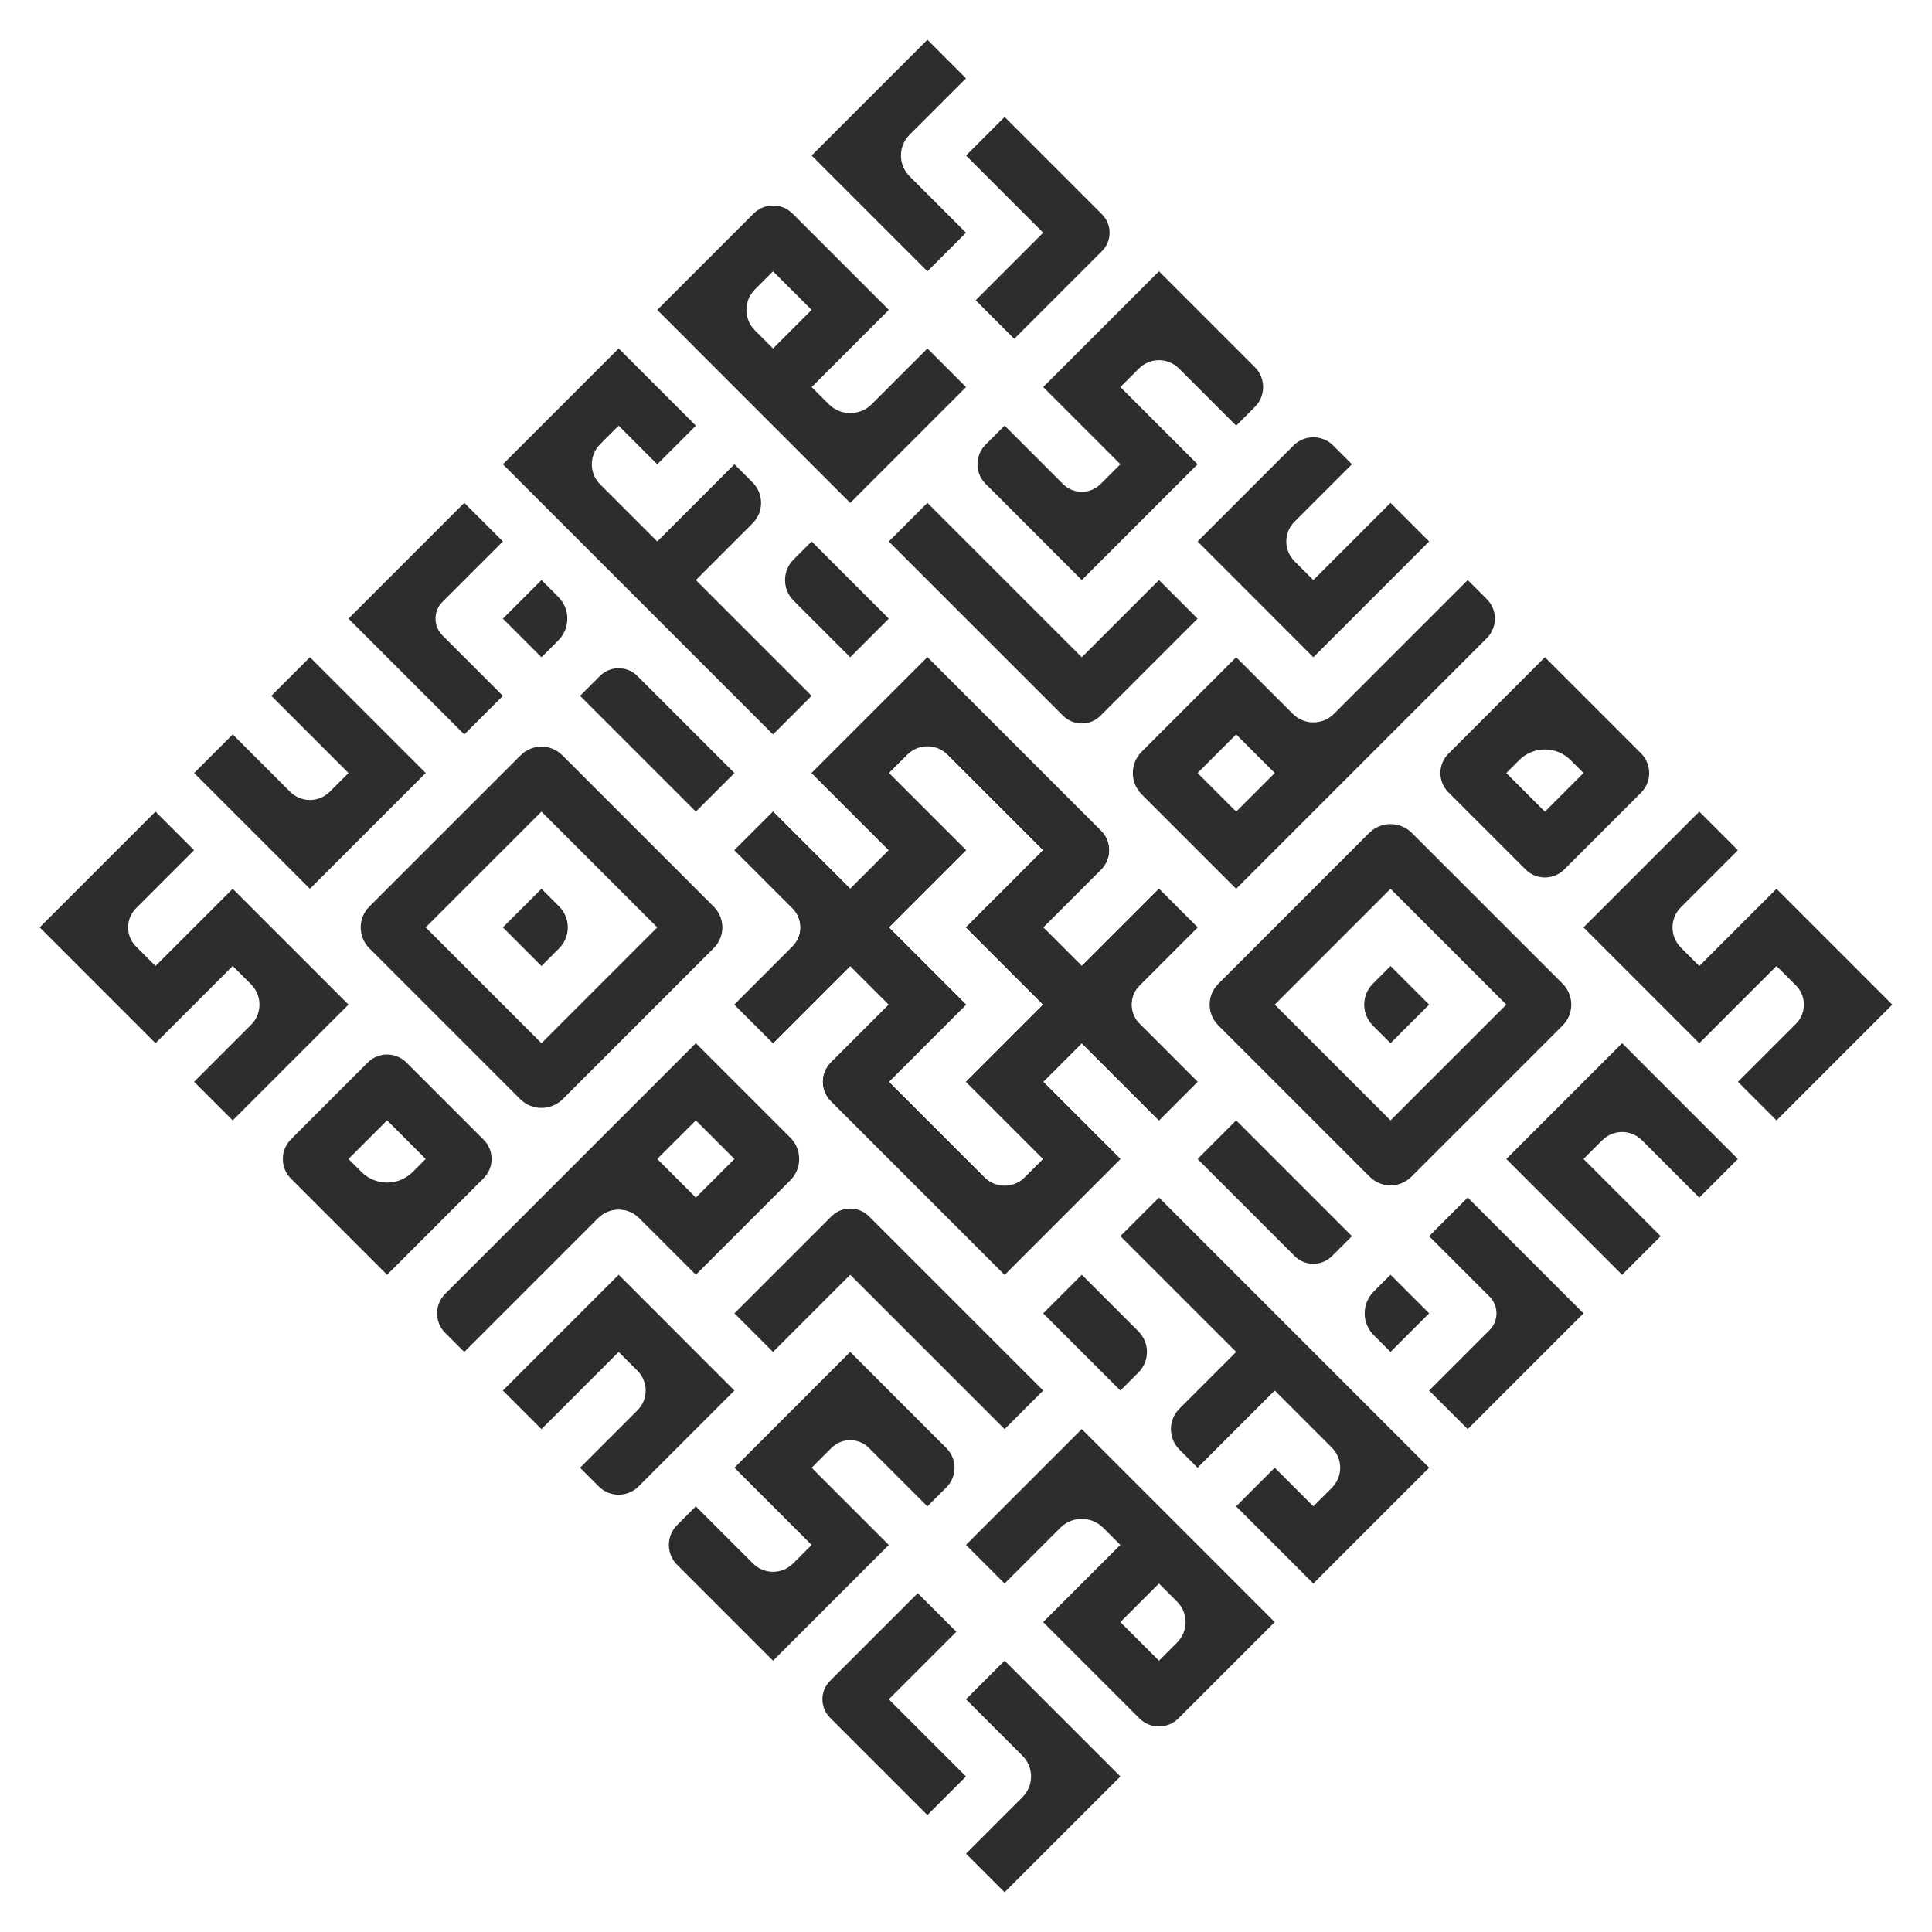 <svg version="1.1" id="Layer_1" xmlns="http://www.w3.org/2000/svg" x="0" y="0" viewBox="0 0 1274.31 1274.31" xml:space="preserve"><style>.st0{fill:#2B2D2F}</style><path class="st0" d="M713.52 382.6l25.46-25.46 25.46-25.46 25.46-25.46-25.46-25.46-25.46-25.46 12.24-12.24c7.3-7.3 19.13-7.3 26.43 0l37.7 37.7 12.36-12.36c7.23-7.23 7.23-18.96 0-26.19l-37.82-37.82-19.09-19.09-6.36-6.36-50.91 50.91-19.09 19.09-6.36 6.36 50.91 50.91-13.04 13.04c-6.86 6.86-17.97 6.86-24.83 0l-38.5-38.5-12.56 12.56c-7.12 7.12-7.12 18.67 0 25.8l38.01 38.01 25.45 25.48zM840.8 458.96l-25.46-25.46-25.46 25.46-25.46 25.46-11.4 11.4c-7.76 7.76-7.76 20.35 0 28.11l11.4 11.4 25.46 25.46 25.46 25.46 25.46-25.46 25.46-25.46 25.46-25.46 88.97-88.97c7.1-7.1 7.1-18.61 0-25.72l-12.6-12.6-88.29 88.29c-7.47 7.47-19.59 7.47-27.07 0l-11.93-11.91zm-25.45 76.37l-25.46-25.46 25.46-25.46 25.46 25.46-25.46 25.46z"/><path class="st0" d="M840.8 408.05l25.46 25.46 25.46-25.46 50.91-50.91-25.46-25.46-50.91 50.91-12.44-12.44c-7.19-7.19-7.19-18.84 0-26.03l37.9-37.9-12.36-12.36c-7.24-7.24-18.97-7.24-26.2 0l-37.81 37.81-25.46 25.46 25.46 25.46 25.45 25.46zM993.54 560.79l12.69 12.69c7.05 7.05 18.48 7.05 25.53 0l12.69-12.69 25.46-25.46 12.48-12.48c7.17-7.17 7.17-18.79 0-25.95l-12.48-12.48-25.46-25.46-25.46-25.46-25.46 25.46-25.46 25.46-12.74 12.74c-7.02 7.02-7.02 18.41 0 25.44l12.74 12.74 25.47 25.45zm42.36-59.46l8.55 8.55-25.46 25.46-25.46-25.46 8.55-8.55c9.34-9.34 24.48-9.34 33.82 0zM701.15 472.05c6.83 6.83 17.92 6.83 24.75 0l13.08-13.08 50.91-50.91-25.46-25.46-50.91 50.91L611.7 331.69l-25.46 25.46 101.82 101.82 13.09 13.08zM630.79 1076.27l-25.46-25.46-44.55 44.55-13.3 13.3c-6.71 6.71-6.71 17.59 0 24.31l13.3 13.3 50.91 50.91 25.46-25.46-50.91-50.91 44.55-44.54zM917.17 637.16l-11.63 11.63c-7.64 7.64-7.64 20.02 0 27.66l11.63 11.63 25.46-25.46-25.46-25.46z"/><path class="st0" d="M891.71 764.44l11.74 11.74c7.57 7.57 19.85 7.57 27.43 0l11.74-11.74 76.37-76.37 11.7-11.7c7.6-7.6 7.6-19.91 0-27.51l-11.7-11.7-76.37-76.37-11.41-11.41c-7.76-7.76-20.33-7.76-28.09 0l-11.41 11.41-76.37 76.37L803.5 649c-7.52 7.52-7.52 19.7 0 27.22l11.85 11.85 76.36 76.37zm25.46-178.2l76.37 76.37-76.37 76.37-76.37-76.37 76.37-76.37zM1197.18 611.7l-19.09-19.09-6.36-6.36-50.91 50.91-12.14-12.14c-7.35-7.35-7.35-19.28 0-26.63l37.6-37.6-25.46-25.46-50.91 50.91-25.46 25.46 25.46 25.46 25.46 25.46 25.46 25.46 25.46-25.46 25.46-25.46 12.83 12.83c6.97 6.97 6.97 18.28 0 25.25l-38.29 38.29 25.46 25.46 50.91-50.91 19.09-19.09 6.36-6.36-50.93-50.93zM1069.91 688.07l-25.46 25.46-25.46 25.46-25.46 25.46 25.46 25.46 50.91 50.91 25.46-25.46-50.91-50.91 12.39-12.39c7.21-7.21 18.91-7.21 26.12 0l37.85 37.85 25.46-25.46-50.91-50.91-25.45-25.47zM750.91 878.19l-37.38-37.38-25.46 25.46 50.91 50.91 11.93-11.93c7.47-7.48 7.47-19.59 0-27.06zM789.89 764.44l64.02 64.02c6.82 6.82 17.87 6.82 24.69 0l13.11-13.11-76.37-76.37-25.45 25.46zM917.17 840.8l-11.11 11.11c-7.92 7.92-7.92 20.77 0 28.7l11.11 11.11 25.46-25.46-25.46-25.46zM815.35 1044.45l-25.46-25.46-25.46-25.46-25.46-25.46-25.46-25.46-25.46 25.46-50.91 50.91 25.46 25.46 36.74-36.74c7.82-7.82 20.51-7.82 28.33 0l11.29 11.29-50.91 50.91 12.73 12.73 12.73 12.73 25.46 25.46 6.36 6.36 6.24 6.24c7.1 7.1 18.6 7.1 25.7 0l63.52-63.52-19.09-19.09-6.35-6.36zm-76.37 25.46l25.46-25.46 11.96 11.96c7.45 7.45 7.45 19.54 0 26.99l-11.96 11.96-25.46-25.45zM764.44 738.98l25.46-25.46-38.27-38.27c-6.98-6.98-6.98-18.31 0-25.29l38.27-38.27-25.46-25.46-50.91 50.91-25.46-25.46 38.18-38.18c7.03-7.03 7.03-18.43 0-25.46l-12.73-12.73-76.37-76.37-19.09-19.09-6.36-6.36-50.91 50.91-19.09 19.09-6.36 6.36 50.91 50.91-25.46 25.46-50.91-50.91-25.46 25.46 38.49 38.49c6.86 6.86 6.86 17.99 0 24.85l-38.49 38.49 25.46 25.46 50.91-50.91 25.46 25.46-38.18 38.18c-7.03 7.03-7.03 18.43 0 25.46l12.73 12.73 76.37 76.37 19.09 19.09 6.36 6.36 50.91-50.91 19.09-19.09 6.36-6.36-50.91-50.91 25.46-25.46 50.91 50.91zm-101.83-50.91l-25.46 25.46 25.46 25.46 25.46 25.46-12.8 12.8c-6.99 6.99-18.33 6.99-25.32 0l-63.71-63.71 25.46-25.46 25.46-25.46-25.46-25.46-25.46-25.46 25.46-25.46 25.46-25.46-25.46-25.46-25.46-25.46 12.02-12.02c7.42-7.42 19.45-7.42 26.87 0l62.93 62.93-25.46 25.46-25.46 25.46 25.46 25.46 25.46 25.46-25.45 25.46z"/><path class="st0" d="M968.08 789.89l-25.46 25.46 39.85 39.85c6.11 6.11 6.11 16.02 0 22.13l-39.85 39.85 25.46 25.46 50.91-50.91 25.46-25.46-25.46-25.46-50.91-50.92zM662.61 1095.36l-25.46 25.46 37.27 37.27c7.53 7.53 7.53 19.75 0 27.28l-37.27 37.27 25.46 25.46 50.91-50.91 25.46-25.46-25.46-25.46-50.91-50.91zM866.26 891.71l-25.46-25.46-76.37-76.37-25.46 25.46 76.37 76.37-37.43 37.43c-7.45 7.45-7.45 19.52 0 26.96l11.98 11.98 50.91-50.91 37.68 37.68c7.31 7.31 7.31 19.15 0 26.46l-12.23 12.23-25.46-25.46-25.46 25.46 25.46 25.46 25.46 25.46 25.46-25.46 25.46-25.46 25.46-25.46-25.46-25.46-50.91-50.91z"/><g><path class="st0" d="M560.79 891.71l-25.46 25.46-25.46 25.46-25.46 25.46 25.46 25.46 25.46 25.46-12.24 12.24c-7.3 7.3-19.13 7.3-26.43 0l-37.7-37.7-12.36 12.36c-7.23 7.23-7.23 18.96 0 26.19l37.82 37.82 19.09 19.09 6.36 6.36 50.91-50.91 19.09-19.09 6.36-6.36-50.91-50.91 13.04-13.04c6.86-6.86 17.97-6.86 24.83 0l38.5 38.5L624.25 981c7.12-7.12 7.12-18.67 0-25.8l-38.01-38.01-25.45-25.48zM433.51 815.35l25.46 25.46 25.46-25.46 25.46-25.46 11.4-11.4c7.76-7.76 7.76-20.35 0-28.11l-11.4-11.4-25.46-25.46-25.46-25.46-25.46 25.46-25.46 25.46-25.46 25.46-88.97 88.97c-7.1 7.1-7.1 18.61 0 25.72l12.6 12.6 88.29-88.29c7.47-7.47 19.59-7.47 27.07 0l11.93 11.91zm25.45-76.37l25.46 25.46-25.46 25.46-25.46-25.46 25.46-25.46z"/><path class="st0" d="M433.51 866.26l-25.46-25.46-25.46 25.46-50.91 50.91 25.46 25.46 50.91-50.91 12.44 12.44c7.19 7.19 7.19 18.84 0 26.03l-37.9 37.9 12.36 12.36c7.24 7.24 18.97 7.24 26.2 0l37.81-37.81 25.46-25.46-25.46-25.46-25.45-25.46zM280.77 713.52l-12.69-12.69c-7.05-7.05-18.48-7.05-25.53 0l-12.69 12.69-25.46 25.46-12.48 12.48c-7.17 7.17-7.17 18.79 0 25.95l12.48 12.48 25.46 25.46 25.46 25.46 25.46-25.46 25.46-25.46 12.74-12.74c7.02-7.02 7.02-18.41 0-25.44l-12.74-12.74-25.47-25.45zm-42.36 59.46l-8.55-8.55 25.46-25.46 25.46 25.46-8.55 8.55c-9.34 9.34-24.48 9.34-33.82 0zM573.16 802.27c-6.83-6.83-17.92-6.83-24.75 0l-13.08 13.08-50.91 50.91 25.46 25.46 50.91-50.91 101.82 101.82 25.46-25.46-101.83-101.82-13.08-13.08zM643.52 198.04l25.46 25.46 44.55-44.55 13.3-13.3c6.71-6.71 6.71-17.59 0-24.31l-13.3-13.3-50.91-50.91-25.46 25.46 50.91 50.91-44.55 44.54zM357.14 637.16l11.63-11.63c7.64-7.64 7.64-20.02 0-27.66l-11.63-11.63-25.46 25.46 25.46 25.46z"/><path class="st0" d="M382.6 509.88l-11.74-11.74c-7.57-7.57-19.85-7.57-27.43 0l-11.74 11.74-76.37 76.37-11.7 11.7c-7.6 7.6-7.6 19.91 0 27.51l11.7 11.7 76.37 76.37 11.41 11.41c7.76 7.76 20.33 7.76 28.09 0l11.41-11.41 76.37-76.37 11.85-11.85c7.52-7.52 7.52-19.7 0-27.22l-11.85-11.85-76.37-76.36zm-25.46 178.19l-76.37-76.37 76.37-76.37 76.37 76.37-76.37 76.37zM77.13 662.61l19.09 19.09 6.36 6.36 50.91-50.91 12.14 12.14c7.35 7.35 7.35 19.28 0 26.63l-37.6 37.6 25.46 25.46 50.91-50.91 25.46-25.46-25.46-25.46-25.46-25.46-25.46-25.46-25.46 25.46-25.46 25.46-12.83-12.83c-6.97-6.97-6.97-18.28 0-25.25l38.29-38.29-25.46-25.46-50.91 50.91-19.09 19.09-6.36 6.36 50.93 50.93zM204.41 586.24l25.46-25.46 25.46-25.46 25.46-25.46-25.46-25.46-50.91-50.91-25.46 25.46 50.91 50.91-12.39 12.39c-7.21 7.21-18.91 7.21-26.12 0l-37.85-37.85-25.46 25.46 50.91 50.91 25.45 25.47zM523.41 396.13l37.38 37.38 25.46-25.46-50.91-50.91-11.93 11.93c-7.48 7.47-7.48 19.58 0 27.06zM484.42 509.88l-64.02-64.02c-6.82-6.82-17.87-6.82-24.69 0l-13.11 13.11 76.37 76.37 25.45-25.46zM357.14 433.51l11.11-11.11c7.92-7.92 7.92-20.77 0-28.7l-11.11-11.11-25.46 25.46 25.46 25.46zM458.96 229.86l25.46 25.46 25.46 25.46 25.46 25.46 25.46 25.46 25.46-25.46 50.91-50.91-25.46-25.46-36.74 36.74c-7.82 7.82-20.51 7.82-28.33 0l-11.29-11.29 50.91-50.91-12.73-12.73-12.73-12.73-25.46-25.46-6.36-6.36-6.24-6.24c-7.1-7.1-18.6-7.1-25.7 0l-63.52 63.52 19.09 19.09 6.35 6.36zm76.37-25.45l-25.46 25.46-11.96-11.96c-7.45-7.45-7.45-19.54 0-26.99l11.96-11.96 25.46 25.45zM509.88 535.33l-25.46 25.46 38.27 38.27c6.98 6.98 6.98 18.31 0 25.29l-38.27 38.27 25.46 25.46 50.91-50.91 25.46 25.46-38.18 38.18c-7.03 7.03-7.03 18.43 0 25.46L560.8 739l76.37 76.37 19.09 19.09 6.36 6.36 50.91-50.91 19.09-19.09 6.36-6.36-50.91-50.91 25.46-25.46L764.44 739l25.46-25.46-38.49-38.49c-6.86-6.86-6.86-17.99 0-24.85l38.49-38.49-25.46-25.46-50.91 50.91-25.46-25.46 38.18-38.18c7.03-7.03 7.03-18.43 0-25.46l-12.73-12.73-76.37-76.37-19.09-19.09-6.36-6.36-50.91 50.91-19.09 19.09-6.36 6.36 50.91 50.91-25.46 25.46-50.91-50.91zm101.82 50.91l25.46-25.46-25.46-25.46-25.46-25.46 12.8-12.8c6.99-6.99 18.33-6.99 25.32 0l63.71 63.71-25.46 25.46-25.46 25.46 25.46 25.46 25.46 25.46-25.46 25.46-25.46 25.46 25.46 25.46 25.46 25.46-12.02 12.02c-7.42 7.42-19.45 7.42-26.87 0l-62.93-62.93 25.46-25.46 25.46-25.46-25.46-25.46-25.46-25.46 25.45-25.46z"/><path class="st0" d="M306.23 484.42l25.46-25.46-39.85-39.85c-6.11-6.11-6.11-16.02 0-22.13l39.85-39.85-25.46-25.46-50.91 50.91-25.46 25.46 25.46 25.46 50.91 50.92zM611.7 178.95l25.46-25.46-37.27-37.27c-7.53-7.53-7.53-19.75 0-27.28l37.27-37.27-25.46-25.45-50.91 50.91-25.46 25.46 25.46 25.46 50.91 50.9zM408.05 382.6l25.46 25.46 76.37 76.37 25.46-25.46-76.37-76.37 37.43-37.43c7.45-7.45 7.45-19.52 0-26.96l-11.98-11.98-50.91 50.91-37.68-37.68c-7.31-7.31-7.31-19.15 0-26.46l12.23-12.23 25.46 25.46 25.46-25.46-25.46-25.46-25.46-25.46-25.46 25.46-25.46 25.46-25.46 25.46 25.46 25.46 50.91 50.91z"/></g></svg>
